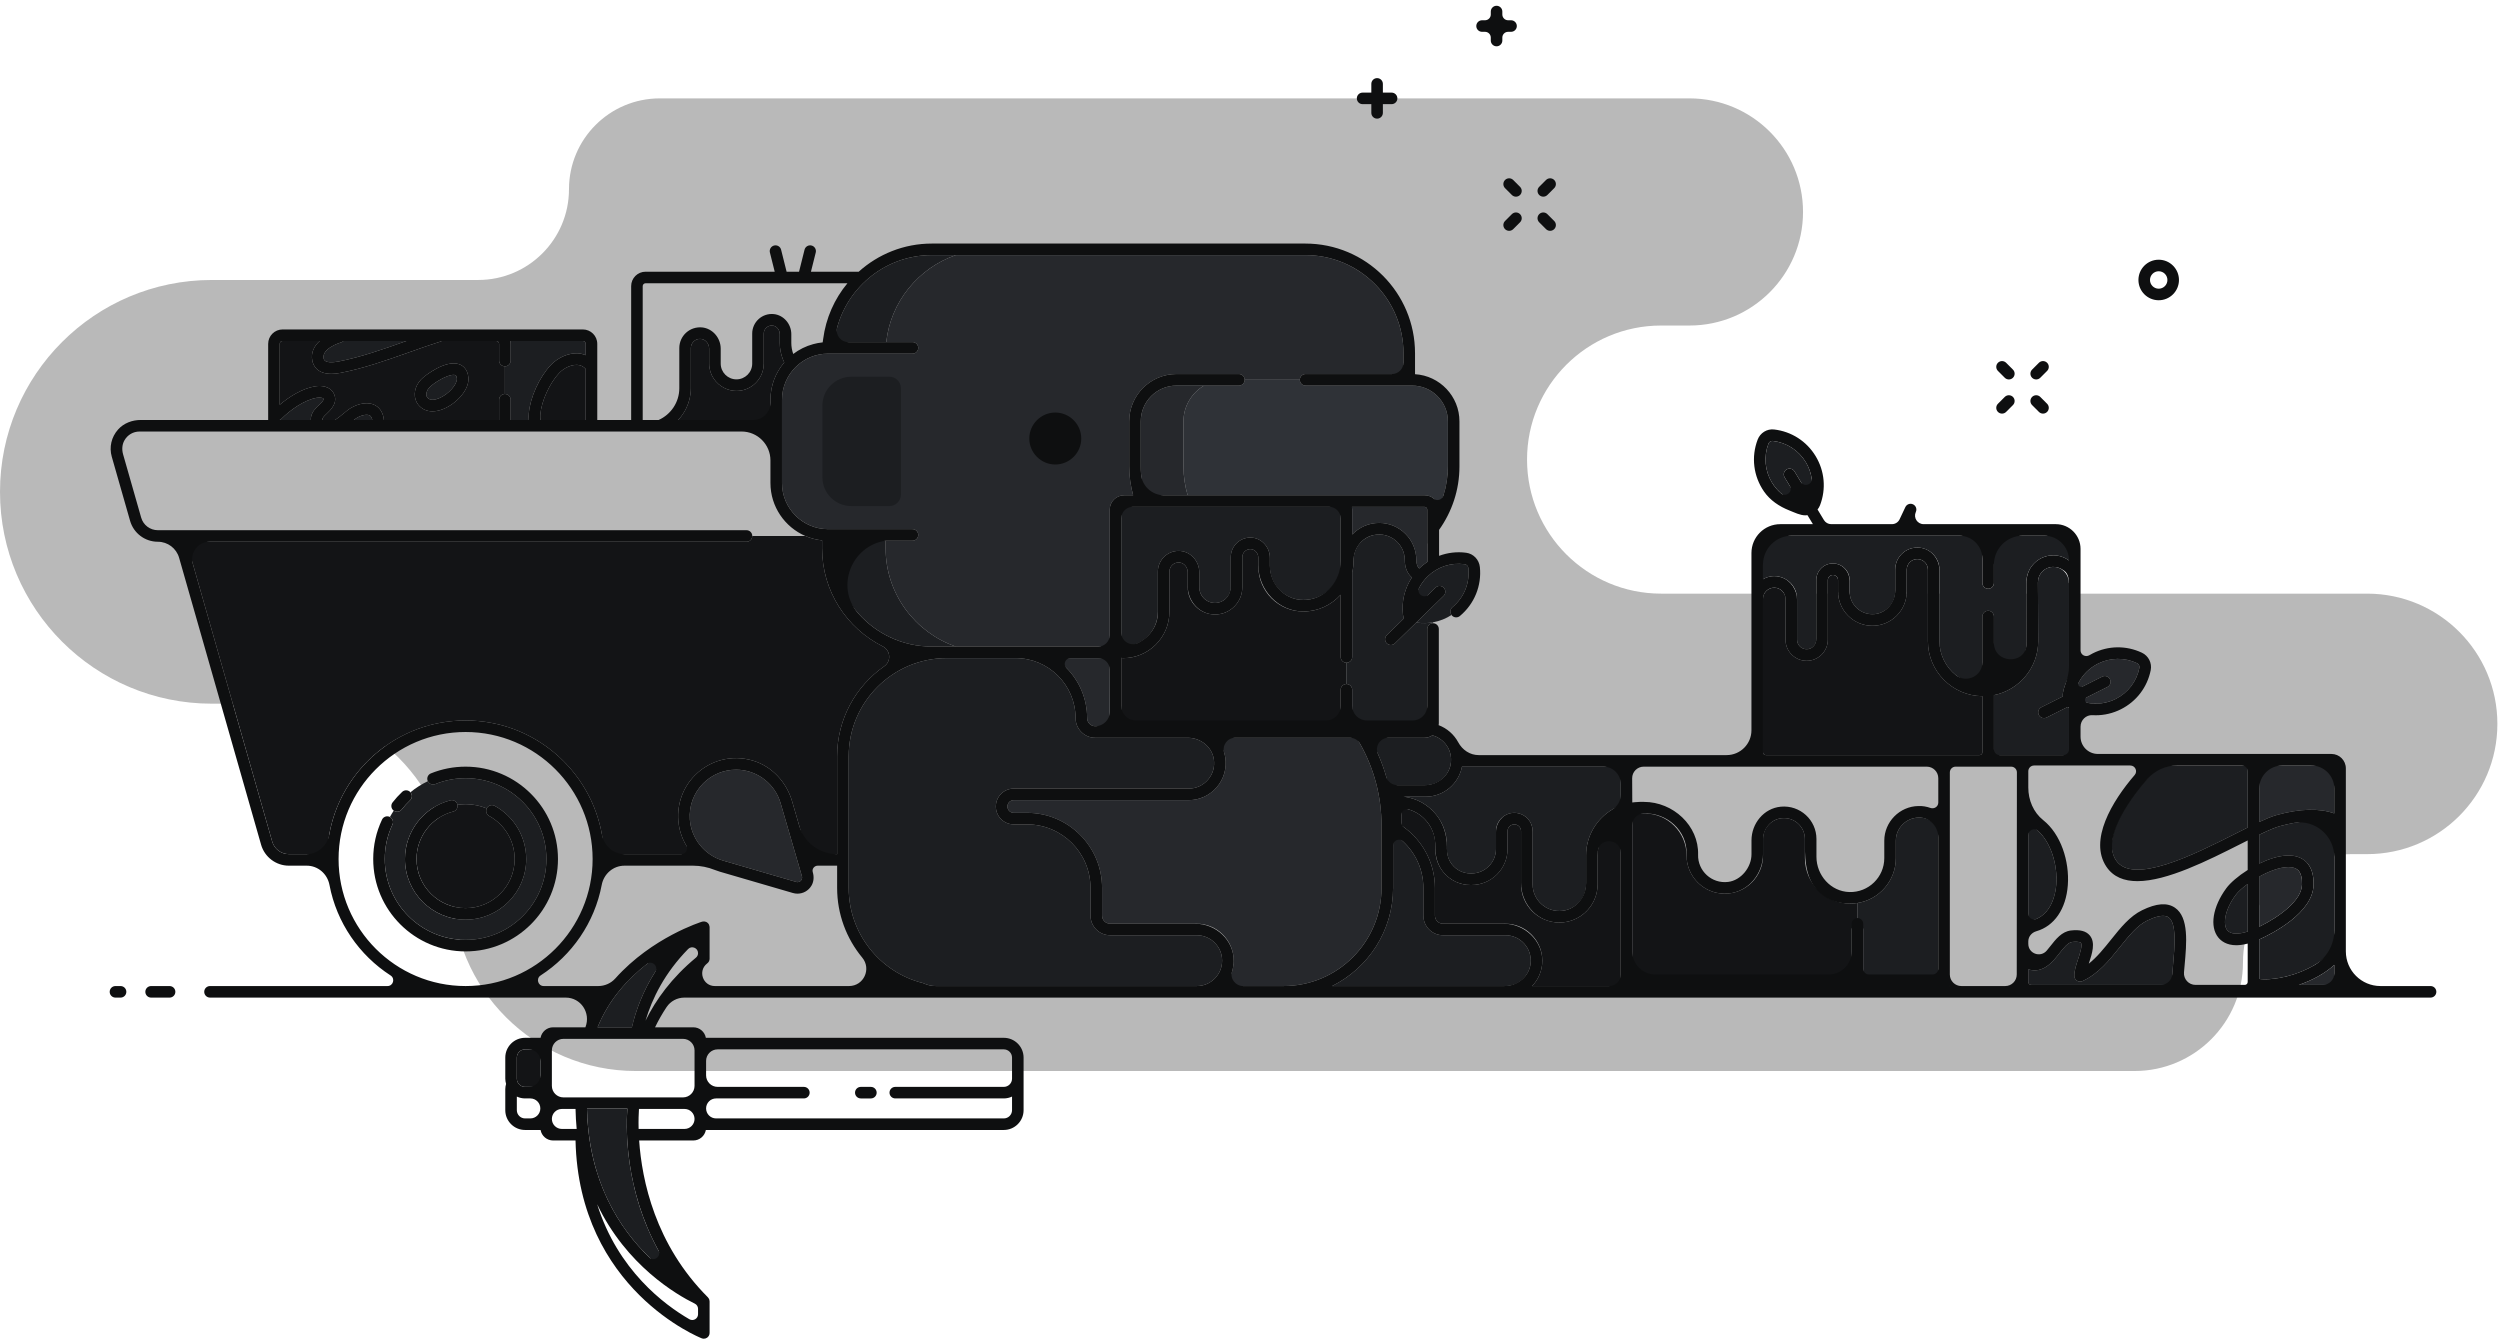 <svg width="433" height="232" viewBox="0 0 433 232" fill="none" xmlns="http://www.w3.org/2000/svg">
<path fill-rule="evenodd" clip-rule="evenodd" d="M114.276 17.04H292.615C303.479 17.04 312.284 25.847 312.284 36.71V36.711C312.284 47.574 303.479 56.381 292.615 56.381H287.702C274.879 56.381 264.483 66.776 264.483 79.6C264.483 92.423 274.879 102.818 287.702 102.818H409.987C422.446 102.818 432.546 112.918 432.546 125.377C432.546 137.836 422.446 147.936 409.987 147.936H407.262C396.89 147.936 388.482 156.344 388.482 166.716V166.72C388.482 177.092 380.074 185.499 369.702 185.499H110.128C92.561 185.499 78.319 171.258 78.319 153.689V153.687C78.319 136.119 64.076 121.878 46.508 121.878H36.691C16.427 121.878 0 105.451 0 85.187V85.183C0 64.919 16.427 48.492 36.691 48.492H82.823C91.508 48.492 98.549 41.452 98.549 32.767C98.549 24.081 105.59 17.04 114.276 17.04" fill="#141414" fill-opacity="0.3"/>
<path fill-rule="evenodd" clip-rule="evenodd" d="M135.6 62.237C135.252 61.354 135.055 60.397 135.055 59.393V57.881C135.055 57.114 134.509 56.459 133.812 56.388C133.415 56.346 133.037 56.473 132.742 56.74C132.449 57.005 132.282 57.379 132.282 57.767V62.978C132.282 63.313 132.245 63.638 132.178 63.954C131.726 66.093 129.826 67.706 127.554 67.706C126.849 67.706 126.185 67.54 125.584 67.262C123.961 66.512 122.827 64.88 122.827 62.978V60.397C122.827 59.525 122.203 58.779 121.406 58.699C120.951 58.651 120.519 58.796 120.181 59.101C119.847 59.403 119.656 59.832 119.656 60.276V67.233C119.656 68.443 119.379 69.587 118.898 70.616C118.532 71.401 118.044 72.117 117.455 72.74H133.44V69.252C133.44 66.78 134.346 64.52 135.837 62.772C135.752 62.597 135.672 62.42 135.6 62.237V62.237ZM101.446 63.914C101.057 63.473 100.582 63.229 99.987 63.196C98.976 63.142 97.703 63.705 96.846 64.608C95.214 66.329 93.781 69.466 93.586 71.749C93.556 72.09 93.573 72.419 93.613 72.74H101.446V63.914Z" fill="#131416"/>
<path fill-rule="evenodd" clip-rule="evenodd" d="M87.446 68.242C87.998 68.242 88.446 68.689 88.446 69.242V72.74H91.595C91.562 72.359 91.559 71.97 91.593 71.577C91.83 68.814 93.429 65.304 95.395 63.231C96.654 61.905 98.501 61.108 100.1 61.199C100.582 61.226 101.026 61.35 101.446 61.524V59.558C101.446 59.283 101.222 59.058 100.946 59.058H88.395C88.428 59.22 88.446 59.388 88.446 59.558V62.448C88.446 63.001 87.998 63.448 87.446 63.448V68.242ZM53.837 72.639C53.835 71.916 54.175 71.21 54.851 70.54C54.942 70.451 55.043 70.355 55.149 70.255C55.551 69.878 56.158 69.309 56.018 69.035C55.962 68.929 55.493 68.794 54.894 68.889C52.682 69.256 50.198 71.082 48.743 72.535C48.655 72.623 48.553 72.684 48.446 72.733V72.74H53.849C53.847 72.705 53.837 72.673 53.837 72.639ZM58.608 62.617C62.485 61.863 66.402 60.473 70.19 59.131C70.257 59.106 70.328 59.083 70.396 59.058H63.946H59.492C59.385 59.159 59.26 59.242 59.111 59.288C58.761 59.395 55.709 60.386 56.056 62.086C56.231 62.947 57.73 62.789 58.608 62.617Z" fill="#1C1E21"/>
<path fill-rule="evenodd" clip-rule="evenodd" d="M72.543 66.198C72.657 66.038 72.786 65.884 72.924 65.734C73.628 64.979 77.198 62.302 79.495 63.074C80.038 63.258 80.972 63.802 81.125 65.377C81.332 67.508 79.035 69.927 76.761 70.848C76.106 71.113 75.48 71.244 74.902 71.244C73.902 71.244 73.045 70.853 72.435 70.089C71.599 69.04 71.644 67.44 72.543 66.198ZM54.567 66.917C55.727 66.721 57.187 66.939 57.795 68.119C58.628 69.735 57.255 71.022 56.518 71.715L56.26 71.961C55.878 72.34 55.837 72.556 55.837 72.632C55.837 72.665 55.856 72.703 55.871 72.74H58.037C58.447 72.473 58.91 72.116 59.457 71.658C59.736 71.423 60 71.203 60.241 71.02C61.413 70.136 63.236 69.495 64.668 70.05C65.602 70.412 66.232 71.235 66.442 72.366C66.465 72.493 66.476 72.616 66.487 72.74H86.447V69.242C86.447 68.689 86.895 68.242 87.447 68.242V63.448C86.895 63.448 86.447 63.001 86.447 62.448V59.558C86.447 59.283 86.223 59.058 85.947 59.058H76.509C76.468 59.078 76.436 59.11 76.391 59.124C74.561 59.703 72.679 60.37 70.859 61.015C67.002 62.384 63.014 63.798 58.99 64.58C58.388 64.697 57.858 64.749 57.393 64.749C54.868 64.749 54.248 63.23 54.096 62.486C53.811 61.09 54.396 59.942 55.38 59.058H48.947C48.671 59.058 48.447 59.283 48.447 59.558V70.108C50.153 68.667 52.402 67.275 54.567 66.917" fill="#131416"/>
<path fill-rule="evenodd" clip-rule="evenodd" d="M63.943 71.914C63.363 71.689 62.266 71.998 61.444 72.618C61.398 72.653 61.342 72.702 61.295 72.74H64.476C64.475 72.737 64.476 72.734 64.475 72.731C64.353 72.073 64.055 71.957 63.943 71.914ZM76.009 68.995C77.769 68.281 79.223 66.485 79.134 65.57C79.083 65.047 78.917 64.99 78.854 64.969C78.764 64.938 78.66 64.925 78.545 64.925C77.402 64.925 75.119 66.311 74.388 67.098C74.388 67.098 74.387 67.098 74.387 67.099C74.307 67.183 74.233 67.272 74.166 67.366C73.812 67.855 73.738 68.515 73.998 68.842C74.481 69.445 75.358 69.257 76.009 68.995" fill="#1C1E21"/>
<path fill-rule="evenodd" clip-rule="evenodd" d="M130.294 92.831C130.294 93.384 129.846 93.831 129.294 93.831H32.307L47.145 145.76C47.513 147.048 48.69 147.935 50.029 147.935H56.663C57.111 135.095 67.692 124.785 80.641 124.785C93.588 124.785 104.169 135.095 104.619 147.935H119.945C118.548 146.335 117.65 144.305 117.483 142.106C117.261 139.185 118.321 136.321 120.393 134.25C122.97 131.672 126.768 130.658 130.393 131.738C133.717 132.727 136.228 135.475 137.199 138.804L139.863 147.935H144.992V130.985C144.992 124.541 148.219 118.842 153.141 115.406C154.414 114.518 154.26 112.642 152.874 111.943C146.664 108.819 142.391 102.398 142.391 94.985V93.596C141.367 93.488 140.391 93.224 139.482 92.831H130.294Z" fill="#131416"/>
<path fill-rule="evenodd" clip-rule="evenodd" d="M78.008 138.619C78.545 138.475 79.089 138.802 79.226 139.337C79.232 139.358 79.226 139.38 79.23 139.401C79.691 139.333 80.16 139.285 80.641 139.285C81.941 139.285 83.179 139.548 84.307 140.02C84.315 140.004 84.314 139.985 84.323 139.969C84.589 139.484 85.197 139.305 85.681 139.572C89.049 141.418 91.141 144.947 91.141 148.785C91.141 154.575 86.43 159.285 80.641 159.285C74.851 159.285 70.141 154.575 70.141 148.785C70.141 143.995 73.376 139.814 78.008 138.619V138.619ZM67.975 142.811C67.09 144.686 66.641 146.696 66.641 148.785C66.641 156.505 72.921 162.785 80.641 162.785C88.361 162.785 94.641 156.505 94.641 148.785C94.641 141.065 88.361 134.785 80.641 134.785C78.821 134.785 77.051 135.129 75.379 135.807C74.884 136.008 74.329 135.778 74.105 135.3C73.022 135.826 72.004 136.464 71.086 137.223C71.441 137.625 71.421 138.236 71.028 138.607C70.505 139.101 70.015 139.641 69.573 140.211C69.376 140.465 69.081 140.598 68.782 140.598C68.579 140.598 68.376 140.531 68.199 140.403C67.96 140.759 67.74 141.129 67.53 141.505C68.003 141.753 68.205 142.325 67.975 142.811" fill="#1C1E21"/>
<path fill-rule="evenodd" clip-rule="evenodd" d="M78.508 140.555C74.759 141.523 72.141 144.908 72.141 148.785C72.141 153.472 75.954 157.285 80.641 157.285C85.328 157.285 89.141 153.472 89.141 148.785C89.141 145.679 87.447 142.821 84.72 141.326C84.252 141.07 84.08 140.496 84.307 140.021C83.179 139.548 81.941 139.285 80.641 139.285C80.16 139.285 79.691 139.333 79.23 139.402C79.327 139.915 79.021 140.423 78.508 140.555" fill="#131416"/>
<path fill-rule="evenodd" clip-rule="evenodd" d="M322.711 161.005V170.285C322.711 170.456 322.692 170.624 322.659 170.785H335.211C335.487 170.785 335.711 170.561 335.711 170.285V143.425C334.957 142.271 333.657 141.539 332.292 141.606C330.123 141.645 328.358 143.442 328.358 145.61V148.635C328.358 152.558 325.47 155.81 321.711 156.401V160.005C322.263 160.005 322.711 160.452 322.711 161.005Z" fill="#1C1E21"/>
<path fill-rule="evenodd" clip-rule="evenodd" d="M320.711 170.285V161.005C320.711 160.452 321.159 160.005 321.711 160.005V156.4C321.312 156.463 320.904 156.505 320.487 156.505C316.138 156.505 312.608 152.974 312.608 148.635V145.314C312.608 143.318 310.983 141.694 308.987 141.694C306.981 141.694 305.358 143.318 305.358 145.314V148.165C305.358 151.815 302.388 154.785 298.737 154.785C295.077 154.785 292.108 151.815 292.108 148.165C292.108 144.153 288.843 140.889 284.832 140.889H283.987C283.551 140.889 283.126 140.934 282.711 141.009V170.285C282.711 170.56 282.935 170.785 283.211 170.785H298.211H320.211C320.487 170.785 320.711 170.56 320.711 170.285Z" fill="#131416"/>
<path fill-rule="evenodd" clip-rule="evenodd" d="M103.496 177.93H109.44C110.442 173.677 112.564 168.595 116.962 163.796C112.545 166.151 106.495 170.557 103.496 177.93" fill="#1C1E21"/>
<path fill-rule="evenodd" clip-rule="evenodd" d="M89.515 186.82C89.515 187.608 90.156 188.249 90.943 188.249H93.585V185.606V181.75H90.943C90.156 181.75 89.515 182.39 89.515 183.178V186.82Z" fill="#131416"/>
<path fill-rule="evenodd" clip-rule="evenodd" d="M108.659 192.004H101.666C102.028 208.804 111.453 217.782 117.426 221.798C108.157 209.613 108.363 195.999 108.659 192.004" fill="#1C1E21"/>
<path fill-rule="evenodd" clip-rule="evenodd" d="M248.53 153.785V158.585C248.53 159.357 249.158 159.985 249.93 159.985H260.73C264.259 159.985 267.13 162.856 267.13 166.385C267.13 168.09 266.456 169.637 265.365 170.785H280.21C280.486 170.785 280.71 170.56 280.71 170.285V141.678C278.341 142.879 276.71 145.332 276.71 148.165V153.155C276.71 156.81 273.736 159.785 270.08 159.785C266.42 159.785 263.446 156.812 263.446 153.158V143.954C263.446 143.641 263.324 143.347 263.104 143.128C262.883 142.906 262.589 142.785 262.277 142.785C261.632 142.785 261.108 143.309 261.108 143.953V147.033C261.108 150.476 258.306 153.28 254.862 153.282H254.704H254.7C253.073 153.282 251.544 152.649 250.393 151.499C249.241 150.347 248.607 148.817 248.607 147.188V146.402C248.607 144.672 247.933 143.044 246.709 141.82C245.624 140.734 244.22 140.084 242.71 139.95V142.958C246.214 145.289 248.53 149.27 248.53 153.785" fill="#131416"/>
<path fill-rule="evenodd" clip-rule="evenodd" d="M246.93 137.985H243.117C245.01 138.205 246.759 139.041 248.124 140.406C249.725 142.007 250.607 144.137 250.607 146.402V147.188C250.607 148.282 251.033 149.31 251.807 150.084C252.58 150.856 253.608 151.282 254.701 151.282H254.704H254.862C257.202 151.28 259.108 149.375 259.108 147.033V143.953C259.108 142.206 260.529 140.785 262.277 140.785C263.123 140.785 263.919 141.114 264.518 141.713C265.117 142.311 265.446 143.107 265.446 143.954V153.158C265.446 155.71 267.523 157.785 270.076 157.785C272.633 157.785 274.71 155.708 274.71 153.155V148.165C274.71 144.205 277.21 140.826 280.71 139.498V133.285C280.71 133.009 280.486 132.785 280.21 132.785H253.213C252.649 135.742 250.048 137.985 246.93 137.985V137.985ZM165.543 44.185H161.391C152.671 44.185 145.473 50.786 144.509 59.251H153.499C154.257 52.245 159.081 46.425 165.543 44.185V44.185ZM153.391 94.985V93.651H144.391V94.985C144.391 104.359 152.017 111.985 161.391 111.985H163.991H165.545C158.495 109.542 153.391 102.839 153.391 94.985Z" fill="#1C1E21"/>
<path fill-rule="evenodd" clip-rule="evenodd" d="M165.545 111.985H168.483H175.891H192.204V88.285C192.204 86.906 193.325 85.785 194.704 85.785H196.266C195.829 84.188 195.576 82.517 195.576 80.785V72.985C195.576 68.464 199.255 64.785 203.776 64.785H214.576C215.128 64.785 215.576 65.232 215.576 65.785H225.13C225.13 65.232 225.578 64.785 226.13 64.785H243.083V61.185C243.083 51.811 235.457 44.185 226.083 44.185H165.544C159.082 46.425 154.257 52.245 153.5 59.252H158.04C158.592 59.252 159.04 59.699 159.04 60.252C159.04 60.804 158.592 61.252 158.04 61.252H143.44C139.029 61.252 135.44 64.84 135.44 69.252V83.651C135.44 88.062 139.029 91.651 143.44 91.651H158.04C158.592 91.651 159.04 92.098 159.04 92.651C159.04 93.204 158.592 93.651 158.04 93.651H153.391V94.985C153.391 102.839 158.496 109.542 165.545 111.985" fill="#26282C"/>
<path fill-rule="evenodd" clip-rule="evenodd" d="M204.976 72.985C204.976 70.35 206.415 68.04 208.542 66.785H203.776C200.357 66.785 197.576 69.566 197.576 72.985V80.785C197.576 82.524 197.841 84.203 198.329 85.785H205.702C205.238 84.194 204.976 82.52 204.976 80.785V72.985Z" fill="#26282C"/>
<path fill-rule="evenodd" clip-rule="evenodd" d="M147.44 65.252C144.679 65.252 142.44 67.49 142.44 70.252V82.651C142.44 85.413 144.679 87.651 147.44 87.651H154.04C155.145 87.651 156.04 86.757 156.04 85.651V67.252C156.04 66.148 155.145 65.252 154.04 65.252H147.44Z" fill="#1C1E21"/>
<path fill-rule="evenodd" clip-rule="evenodd" d="M214.576 66.785H208.542C206.415 68.04 204.976 70.35 204.976 72.985V80.785C204.976 82.52 205.238 84.194 205.701 85.785H224.703H231.703H246.703C246.713 85.785 246.722 85.788 246.732 85.788C246.738 85.788 246.742 85.785 246.747 85.785C247.986 85.785 249.01 86.693 249.205 87.878C250.203 85.716 250.776 83.318 250.776 80.785V72.985C250.776 69.566 247.995 66.785 244.576 66.785H226.13C225.578 66.785 225.13 66.338 225.13 65.785H215.576C215.576 66.338 215.128 66.785 214.576 66.785Z" fill="#2F3237"/>
<path fill-rule="evenodd" clip-rule="evenodd" d="M265.13 166.385C265.13 163.958 263.156 161.985 260.73 161.985H249.93C248.055 161.985 246.53 160.459 246.53 158.584V153.784C246.53 149.828 244.424 146.364 241.282 144.426V153.784C241.282 161.23 236.967 167.67 230.716 170.784H240.21H243.21H260.73C263.156 170.784 265.13 168.811 265.13 166.385V166.385ZM248.093 127.361C247.696 127.629 247.218 127.785 246.703 127.785H237.25C238.718 130.367 239.808 133.117 240.474 135.985H246.93C249.356 135.985 251.33 134.011 251.33 131.585C251.33 129.564 249.953 127.875 248.093 127.361Z" fill="#1C1E21"/>
<path fill-rule="evenodd" clip-rule="evenodd" d="M182.62 113.985C186.024 116.196 188.287 120.022 188.291 124.372C188.292 125.151 188.92 125.785 189.691 125.785H192.254C192.222 125.624 192.204 125.456 192.204 125.285V113.985H182.62ZM222.282 170.785C231.656 170.785 239.282 163.159 239.282 153.785V142.985C239.282 137.566 237.791 132.356 234.95 127.785H231.703H224.703H210.459C211.363 128.701 212.007 129.861 212.212 131.177C212.502 133.035 211.969 134.917 210.751 136.339C209.529 137.766 207.758 138.585 205.891 138.585H175.582C174.976 138.585 174.482 139.079 174.482 139.685C174.482 140.292 174.976 140.785 175.582 140.785H177.875C185.044 140.785 190.875 146.617 190.875 153.785V158.585C190.875 159.357 191.503 159.985 192.275 159.985H207.275C210.804 159.985 213.676 162.856 213.676 166.385C213.676 168.09 213.001 169.637 211.911 170.785H216.974H222.282ZM138.692 152.548C138.793 152.447 139.014 152.169 138.894 151.759L135.2 139.096C134.269 135.902 131.415 133.587 128.097 133.334C127.893 133.319 127.689 133.311 127.485 133.311C125.363 133.311 123.321 134.151 121.808 135.664C120.149 137.322 119.3 139.615 119.478 141.954C119.73 145.272 122.045 148.126 125.239 149.058L137.902 152.751C138.312 152.87 138.591 152.65 138.692 152.548" fill="#26282C"/>
<path fill-rule="evenodd" clip-rule="evenodd" d="M211.676 166.385C211.676 163.958 209.702 161.985 207.276 161.985H192.276C190.401 161.985 188.876 160.459 188.876 158.584V153.784C188.876 147.719 183.941 142.784 177.876 142.784H175.583C173.873 142.784 172.483 141.394 172.483 139.685C172.483 137.975 173.873 136.584 175.583 136.584H205.891C207.173 136.584 208.391 136.021 209.233 135.037C210.082 134.045 210.439 132.783 210.236 131.485C209.908 129.375 207.969 127.784 205.728 127.784H194.704H189.691C187.819 127.784 186.293 126.254 186.291 124.373C186.285 118.645 181.62 113.985 175.891 113.985H168.483H163.991C154.617 113.985 146.991 121.611 146.991 130.985V153.784C146.991 161.559 152.264 168.334 159.813 170.26C159.873 170.275 159.93 170.295 159.986 170.322C160.651 170.628 161.354 170.784 162.076 170.784H163.211H168.483H200.211H203.211H207.276C209.702 170.784 211.676 168.811 211.676 166.385V166.385ZM245.472 107.849C245.416 107.841 245.37 107.813 245.316 107.8L241.594 111.43C241.399 111.62 241.147 111.714 240.895 111.714C240.635 111.714 240.375 111.614 240.18 111.412C239.794 111.017 239.802 110.384 240.197 109.998L243.162 107.108C243.079 106.892 243.018 106.668 242.993 106.437C242.737 104.14 243.298 101.888 244.543 100.012C244.521 99.995 244.495 99.983 244.474 99.963C243.722 99.285 243.308 98.236 243.308 97.01C243.308 94.563 241.317 92.572 238.869 92.572C236.421 92.572 234.43 94.563 234.43 97.01V97.212C234.43 97.879 234.347 98.527 234.204 99.152V113.785C234.204 114.337 233.756 114.785 233.204 114.785V118.477C233.756 118.477 234.204 118.924 234.204 119.477V125.285C234.204 125.455 234.186 125.623 234.153 125.785H246.704C246.98 125.785 247.204 125.56 247.204 125.285V108.946C247.204 108.393 247.652 107.946 248.204 107.946V107.783C247.328 107.94 246.413 107.977 245.472 107.849" fill="#1C1E21"/>
<path fill-rule="evenodd" clip-rule="evenodd" d="M233.204 114.785C232.652 114.785 232.204 114.338 232.204 113.785V103.003C230.61 104.782 228.304 105.91 225.733 105.91C221.437 105.91 217.942 102.416 217.942 98.12V96.606C217.942 95.841 217.396 95.185 216.7 95.115C216.304 95.075 215.924 95.2 215.629 95.467C215.336 95.73 215.169 96.105 215.169 96.494V101.704C215.169 104.311 213.048 106.432 210.441 106.432C207.834 106.432 205.714 104.311 205.714 101.704V99.124C205.714 98.252 205.09 97.506 204.293 97.426C203.842 97.376 203.406 97.521 203.069 97.827C202.735 98.129 202.543 98.556 202.543 99.002V105.959C202.543 110.389 198.939 113.993 194.509 113.993C194.4 113.993 194.302 113.964 194.204 113.931V125.285C194.204 125.56 194.428 125.785 194.704 125.785H205.728H224.704H231.704C231.98 125.785 232.204 125.56 232.204 125.285V119.477C232.204 118.925 232.652 118.477 233.204 118.477V114.785Z" fill="#131416"/>
<path fill-rule="evenodd" clip-rule="evenodd" d="M232.204 98.907V88.285C232.204 88.01 231.98 87.785 231.704 87.785H224.704H194.704C194.428 87.785 194.204 88.01 194.204 88.285V112.054C194.302 112.022 194.4 111.993 194.509 111.993C197.836 111.993 200.543 109.286 200.543 105.959V99.002C200.543 97.992 200.975 97.023 201.728 96.343C202.479 95.664 203.487 95.335 204.495 95.435C206.299 95.617 207.714 97.237 207.714 99.124V101.704C207.714 103.209 208.937 104.432 210.441 104.432C211.945 104.432 213.169 103.209 213.169 101.704V96.494C213.169 95.541 213.577 94.626 214.287 93.983C214.997 93.342 215.948 93.024 216.901 93.125C218.606 93.297 219.942 94.826 219.942 96.606V98.12C219.942 101.312 222.54 103.91 225.733 103.91C228.839 103.91 231.451 101.781 232.204 98.907Z" fill="#1C1E21"/>
<path fill-rule="evenodd" clip-rule="evenodd" d="M247.247 97.303V94.275C247.231 94.203 247.204 94.135 247.204 94.059V88.284C247.204 88.01 246.979 87.784 246.704 87.784H234.153C234.186 87.947 234.204 88.115 234.204 88.284V92.585C235.377 91.349 237.032 90.573 238.869 90.573C242.419 90.573 245.308 93.46 245.308 97.01C245.308 97.648 245.49 98.18 245.807 98.472C245.828 98.451 245.844 98.428 245.864 98.409C246.293 97.99 246.761 97.63 247.247 97.303" fill="#26282C"/>
<path fill-rule="evenodd" clip-rule="evenodd" d="M251.568 105.161C253.577 103.494 254.605 100.953 254.318 98.364C254.28 98.031 254.023 97.766 253.691 97.722C251.319 97.395 248.975 98.17 247.261 99.841C245.748 101.316 244.926 103.299 244.934 105.38L248.634 101.771C249.029 101.387 249.663 101.392 250.048 101.789C250.434 102.184 250.426 102.817 250.031 103.203L245.316 107.801C245.37 107.813 245.416 107.842 245.472 107.849C246.413 107.977 247.328 107.94 248.204 107.783C249.365 107.573 250.448 107.136 251.404 106.51C251.1 106.087 251.161 105.499 251.568 105.161" fill="#1C1E21"/>
<path fill-rule="evenodd" clip-rule="evenodd" d="M391.301 160.508C394.826 158.781 398.642 155.968 398.712 153.205C398.741 152.035 398.514 151.201 398.037 150.726C397.67 150.36 397.107 150.175 396.362 150.175C396.318 150.175 396.273 150.175 396.227 150.177H396.226C394.778 150.218 392.955 150.919 391.301 151.835V160.508Z" fill="#26282C"/>
<path fill-rule="evenodd" clip-rule="evenodd" d="M394.84 143.097C393.965 143.343 392.741 143.882 391.301 144.576V149.573C392.933 148.78 394.657 148.219 396.169 148.176H396.17C397.556 148.13 398.655 148.518 399.449 149.308C400.33 150.186 400.755 151.514 400.711 153.255C400.588 158.13 393.557 161.694 391.405 162.67C391.369 162.687 391.337 162.697 391.301 162.712V169.561C391.302 169.561 391.304 169.56 391.306 169.56C395.456 170.008 402.157 167.563 404.301 164.043V143.062C401.544 141.698 397.681 142.299 394.84 143.097Z" fill="#1C1E21"/>
<path fill-rule="evenodd" clip-rule="evenodd" d="M403.801 170.585C404.077 170.585 404.301 170.36 404.301 170.085V167.121C402.668 168.616 400.458 169.807 398.149 170.585H403.801ZM391.301 133.085V142.364C392.47 141.822 393.49 141.399 394.299 141.172C398.316 140.044 401.722 139.962 404.301 140.887V133.085C404.301 132.81 404.077 132.585 403.801 132.585H391.25C391.283 132.747 391.301 132.914 391.301 133.085Z" fill="#26282C"/>
<path fill-rule="evenodd" clip-rule="evenodd" d="M351.801 170.585H366.801H376.177C376.152 169.616 376.254 168.417 376.38 167.047C376.656 164.022 377.036 159.877 375.578 158.871C374.719 158.278 373.097 158.858 371.888 159.449C370.161 160.293 368.719 162.093 367.193 163.998C365.351 166.297 363.447 168.674 360.687 169.927C360.384 170.065 360.032 170.042 359.749 169.868C359.466 169.693 359.288 169.39 359.275 169.057C359.24 168.215 359.564 167.231 359.907 166.189C360.216 165.253 360.731 163.688 360.418 163.305C360.392 163.273 360.136 163.007 358.914 163.148C358.163 163.235 357.436 164.161 356.667 165.141C355.532 166.586 353.886 168.677 351.301 167.899V170.085C351.301 170.36 351.525 170.585 351.801 170.585V170.585ZM356.152 153.162C356.45 149.089 354.682 144.233 351.3 142.808V159.53C355.393 159.046 356.05 154.55 356.152 153.162ZM373.878 132.788C369.524 136.828 363.668 144.804 366.492 149.007C369.415 153.356 380.08 147.974 387.137 144.413C387.887 144.034 388.61 143.67 389.301 143.328V133.085C389.301 132.809 389.077 132.585 388.801 132.585H374.024C373.979 132.655 373.941 132.728 373.878 132.788V132.788ZM387.202 155.033C385.237 157.717 384.995 160.172 385.765 161.12C386.337 161.823 387.622 161.886 389.301 161.341V153.101C388.373 153.775 387.621 154.461 387.202 155.033V155.033ZM311.771 87.105L309.097 82.683C308.811 82.21 308.962 81.595 309.435 81.31C309.907 81.024 310.522 81.175 310.808 81.648L313.554 86.189C314.161 84.118 313.888 81.911 312.758 80.043C311.52 77.995 309.445 76.658 307.068 76.376C307.039 76.372 307.01 76.371 306.981 76.371C306.681 76.371 306.408 76.554 306.299 76.84C305.445 79.077 305.666 81.535 306.905 83.584C307.998 85.391 309.743 86.641 311.771 87.105V87.105ZM358.35 122.651C358.265 122.588 358.183 122.521 358.107 122.449L354.467 124.278C354.323 124.35 354.17 124.384 354.019 124.384C353.653 124.384 353.3 124.183 353.124 123.834C352.876 123.339 353.076 122.739 353.569 122.491L357.271 120.63C357.258 120.403 357.264 120.172 357.31 119.94C357.51 118.936 357.87 117.994 358.35 117.126V101.047C358.334 100.977 358.307 100.912 358.307 100.838C358.298 99.375 357.1 98.184 355.638 98.184C354.923 98.184 354.251 98.464 353.746 98.97C353.242 99.478 352.966 100.151 352.969 100.866L353.018 111.033C353.018 115.659 349.717 119.522 345.35 120.399V130.285C345.35 130.456 345.332 130.624 345.299 130.785H357.85C358.126 130.785 358.35 130.56 358.35 130.285V122.651Z" fill="#1C1E21"/>
<path fill-rule="evenodd" clip-rule="evenodd" d="M320.211 130.785H335.211H336.711H342.849C343.125 130.785 343.349 130.56 343.349 130.285V120.582C338.134 120.517 333.914 116.264 333.914 111.038V98.667C333.914 97.658 333.092 96.837 332.083 96.837C331.067 96.837 330.247 97.658 330.247 98.667V102.436C330.247 105.717 327.578 108.385 324.298 108.385C321.018 108.385 318.349 105.717 318.349 102.436V100.468C318.349 99.982 317.956 99.588 317.47 99.588C316.976 99.588 316.581 99.982 316.581 100.468V110.785C316.581 112.807 314.936 114.452 312.914 114.452C310.893 114.452 309.247 112.807 309.247 110.785V103.734C309.247 102.659 308.373 101.785 307.298 101.785C306.223 101.785 305.349 102.659 305.349 103.734V107.385V130.285C305.349 130.56 305.573 130.785 305.849 130.785H320.211Z" fill="#131416"/>
<path fill-rule="evenodd" clip-rule="evenodd" d="M305.35 93.285V100.32C305.927 99.989 306.587 99.785 307.299 99.785C309.476 99.785 311.247 101.556 311.247 103.734V110.785C311.247 111.704 311.995 112.452 312.914 112.452C313.833 112.452 314.581 111.704 314.581 110.785V100.468C314.581 98.88 315.873 97.588 317.461 97.588C319.058 97.588 320.35 98.88 320.35 100.468V102.436C320.35 104.613 322.121 106.385 324.299 106.385C326.476 106.385 328.247 104.613 328.247 102.436V98.667C328.247 96.555 329.966 94.837 332.078 94.837C334.196 94.837 335.914 96.555 335.914 98.667V111.038C335.914 115.163 339.24 118.52 343.35 118.582V106.785C343.35 106.232 343.798 105.785 344.35 105.785C344.902 105.785 345.35 106.232 345.35 106.785V118.341C348.605 117.5 351.018 114.55 351.018 111.038L350.969 100.876C350.963 99.625 351.446 98.447 352.329 97.559C353.212 96.673 354.387 96.184 355.638 96.184C356.65 96.184 357.583 96.519 358.35 97.072V93.285C358.35 93.01 358.126 92.785 357.85 92.785H345.299C345.332 92.946 345.35 93.114 345.35 93.285V100.972C345.35 101.525 344.902 101.973 344.35 101.973C343.798 101.973 343.35 101.525 343.35 100.972V93.285C343.35 93.01 343.126 92.785 342.85 92.785H305.85C305.574 92.785 305.35 93.01 305.35 93.285" fill="#1C1E21"/>
<path fill-rule="evenodd" clip-rule="evenodd" d="M359.481 119.52L364.099 117.2C364.591 116.952 365.193 117.15 365.441 117.644C365.689 118.138 365.49 118.739 364.997 118.987L360.255 121.37C362.273 122.135 364.495 122.037 366.444 121.057C368.584 119.982 370.078 118.019 370.545 115.67C370.611 115.341 370.445 115.011 370.143 114.868C367.979 113.842 365.513 113.87 363.373 114.945C361.485 115.893 360.102 117.535 359.481 119.52Z" fill="#26282C"/>
<path fill-rule="evenodd" clip-rule="evenodd" d="M182.775 80.452C185.25 80.452 187.275 78.427 187.275 75.952V75.951C187.275 73.476 185.25 71.452 182.775 71.452C180.3 71.452 178.275 73.476 178.275 75.951V75.952C178.275 78.427 180.3 80.452 182.775 80.452ZM74.166 67.366C74.233 67.272 74.308 67.183 74.387 67.098C74.388 67.097 74.388 67.097 74.388 67.097C75.119 66.311 77.402 64.925 78.545 64.925C78.661 64.925 78.765 64.938 78.854 64.969C78.917 64.99 79.083 65.047 79.135 65.57C79.223 66.485 77.77 68.281 76.009 68.995C75.358 69.257 74.481 69.445 73.999 68.842C73.738 68.514 73.812 67.855 74.166 67.366V67.366ZM74.902 71.244C75.48 71.244 76.106 71.113 76.761 70.848C79.035 69.927 81.332 67.508 81.125 65.377C80.972 63.802 80.038 63.258 79.495 63.074C77.198 62.303 73.628 64.979 72.924 65.734C72.786 65.884 72.657 66.038 72.543 66.198C71.644 67.44 71.599 69.04 72.435 70.089C73.045 70.853 73.902 71.244 74.902 71.244ZM80.641 132.785C78.563 132.785 76.539 133.179 74.627 133.954C74.115 134.162 73.869 134.745 74.076 135.257C74.083 135.273 74.097 135.284 74.105 135.3C74.329 135.778 74.884 136.008 75.379 135.807C77.051 135.129 78.822 134.785 80.641 134.785C88.361 134.785 94.641 141.065 94.641 148.785C94.641 156.505 88.361 162.785 80.641 162.785C72.921 162.785 66.641 156.505 66.641 148.785C66.641 146.696 67.09 144.686 67.975 142.811C68.205 142.325 68.003 141.753 67.531 141.505C67.518 141.498 67.511 141.486 67.498 141.48C66.999 141.245 66.403 141.459 66.167 141.958C65.154 144.101 64.641 146.398 64.641 148.785C64.641 157.607 71.819 164.785 80.641 164.785C89.463 164.785 96.641 157.607 96.641 148.785C96.641 139.963 89.463 132.785 80.641 132.785" fill="#0E0F10"/>
<path fill-rule="evenodd" clip-rule="evenodd" d="M68.199 140.403C68.375 140.531 68.578 140.597 68.782 140.597C69.08 140.597 69.375 140.465 69.573 140.211C70.014 139.641 70.504 139.101 71.027 138.607C71.42 138.236 71.44 137.625 71.085 137.222C71.078 137.214 71.075 137.203 71.068 137.194C70.688 136.793 70.055 136.775 69.654 137.154C69.056 137.717 68.497 138.334 67.992 138.984C67.654 139.421 67.733 140.049 68.169 140.387C68.178 140.394 68.19 140.397 68.199 140.403ZM78.508 140.555C79.021 140.423 79.327 139.915 79.23 139.402C79.226 139.38 79.232 139.359 79.226 139.337C79.089 138.802 78.545 138.476 78.008 138.619C73.376 139.815 70.141 143.995 70.141 148.785C70.141 154.576 74.851 159.285 80.641 159.285C86.43 159.285 91.141 154.576 91.141 148.785C91.141 144.948 89.049 141.418 85.681 139.573C85.197 139.305 84.589 139.485 84.323 139.969C84.314 139.986 84.315 140.004 84.307 140.021C84.08 140.496 84.252 141.07 84.72 141.326C87.447 142.821 89.141 145.679 89.141 148.785C89.141 153.472 85.328 157.285 80.641 157.285C75.954 157.285 72.141 153.472 72.141 148.785C72.141 144.908 74.759 141.523 78.508 140.555" fill="#0E0F10"/>
<path fill-rule="evenodd" clip-rule="evenodd" d="M404.301 140.886C401.722 139.961 398.316 140.043 394.299 141.171C393.49 141.399 392.47 141.822 391.301 142.364V136.584C391.301 134.375 393.092 132.584 395.301 132.584H400.301C402.51 132.584 404.301 134.375 404.301 136.584V140.886ZM404.301 161.129C404.301 163.581 403.03 165.871 400.923 167.124C397.992 168.866 394.079 169.86 391.306 169.56C391.304 169.56 391.302 169.561 391.301 169.561V162.712C391.337 162.697 391.369 162.687 391.405 162.67C393.557 161.694 400.588 158.13 400.711 153.255C400.755 151.514 400.33 150.186 399.449 149.308C398.655 148.518 397.556 148.13 396.17 148.176H396.169C394.657 148.219 392.933 148.78 391.301 149.573V144.576C392.741 143.882 393.966 143.343 394.84 143.097C395.61 142.881 396.454 142.679 397.332 142.527C400.977 141.895 404.301 144.751 404.301 148.451V161.129ZM404.301 168.584C404.301 169.689 403.405 170.584 402.301 170.584H398.149C400.458 169.806 402.668 168.615 404.301 167.12V168.584ZM389.301 143.327C388.611 143.669 387.887 144.033 387.137 144.412C380.08 147.973 369.415 153.356 366.492 149.006C364.184 145.571 368.082 139.284 371.96 134.897C373.254 133.433 375.103 132.584 377.057 132.584H388.301C388.853 132.584 389.301 133.032 389.301 133.584V143.327ZM389.301 150.682C387.663 151.715 386.292 152.891 385.589 153.851C383.233 157.066 382.68 160.493 384.212 162.38C384.699 162.98 385.642 163.715 387.338 163.715C387.903 163.715 388.559 163.623 389.301 163.428V170.084C389.301 170.361 389.077 170.584 388.801 170.584H380.26C379.09 170.584 378.174 169.585 378.267 168.418C378.298 168.035 378.333 167.637 378.371 167.229C378.729 163.322 379.134 158.894 376.714 157.224C375.366 156.294 373.501 156.435 371.01 157.652C368.881 158.692 367.302 160.661 365.632 162.746C364.435 164.24 363.21 165.77 361.775 166.911C361.785 166.879 361.797 166.846 361.807 166.814C362.354 165.154 362.973 163.272 361.967 162.039C361.334 161.263 360.26 160.976 358.681 161.16C357.104 161.345 356.082 162.647 355.093 163.906C354.882 164.176 354.683 164.421 354.496 164.643C353.403 165.932 351.301 165.165 351.301 163.475V163.049C351.301 162.211 351.888 161.524 352.694 161.291C355.797 160.397 357.843 157.461 358.147 153.308C358.451 149.154 356.939 144.468 353.881 142.045C352.183 140.699 351.301 138.569 351.301 136.403V133.584C351.301 133.032 351.749 132.584 352.301 132.584H368.966C369.819 132.584 370.284 133.583 369.727 134.229C365.783 138.797 361.765 145.559 364.832 150.121C366.035 151.91 367.923 152.615 370.198 152.615C375.319 152.615 382.4 149.043 388.038 146.198C388.47 145.981 388.889 145.77 389.301 145.563V150.682ZM389.301 161.34C387.622 161.885 386.337 161.823 385.765 161.119C384.995 160.171 385.237 157.716 387.202 155.032C387.621 154.46 388.373 153.775 389.301 153.101V161.34ZM376.38 167.046C376.325 167.635 376.276 168.194 376.239 168.715C376.164 169.768 375.299 170.584 374.244 170.584H366.801H351.801C351.525 170.584 351.301 170.361 351.301 170.084V167.899C353.886 168.676 355.532 166.585 356.667 165.14C357.436 164.16 358.163 163.235 358.914 163.147C360.136 163.006 360.392 163.272 360.418 163.304C360.731 163.687 360.216 165.252 359.907 166.188C359.564 167.23 359.24 168.214 359.275 169.056C359.288 169.389 359.466 169.693 359.749 169.867C360.032 170.041 360.384 170.065 360.687 169.926C363.447 168.673 365.351 166.296 367.193 163.997C368.719 162.092 370.161 160.292 371.888 159.448C373.097 158.858 374.719 158.278 375.578 158.87C377.036 159.876 376.656 164.021 376.38 167.046ZM349.301 168.784C349.301 169.889 348.405 170.784 347.301 170.784H339.711C338.606 170.784 337.711 169.889 337.711 168.784V143.137C337.711 143.134 337.712 143.131 337.712 143.128V133.784C337.712 133.233 338.16 132.784 338.712 132.784H342.85H348.327C348.881 132.784 349.329 133.227 349.327 133.78C349.316 139.582 349.301 168.784 349.301 168.784V168.784ZM337.66 170.784C337.667 170.751 337.673 170.76 337.678 170.784H337.66ZM335.211 130.784H320.211H305.85C305.574 130.784 305.35 130.56 305.35 130.284V107.384V103.734C305.35 102.658 306.224 101.784 307.299 101.784C308.373 101.784 309.247 102.658 309.247 103.734V110.784C309.247 112.807 310.892 114.451 312.914 114.451C314.936 114.451 316.581 112.807 316.581 110.784V100.467C316.581 99.983 316.975 99.588 317.47 99.588C317.955 99.588 318.35 99.983 318.35 100.467V102.436C318.35 105.716 321.018 108.384 324.299 108.384C327.579 108.384 330.247 105.716 330.247 102.436V98.666C330.247 97.657 331.068 96.837 332.084 96.837C333.093 96.837 333.914 97.657 333.914 98.666V111.037C333.914 116.263 338.134 120.517 343.35 120.581V130.284C343.35 130.56 343.126 130.784 342.85 130.784H336.712H335.211ZM335.712 139.003C335.712 139.711 335.007 140.168 334.339 139.93C333.679 139.696 332.974 139.576 332.256 139.605C329.004 139.664 326.358 142.358 326.358 145.61V148.634C326.358 151.929 323.629 154.599 320.301 154.501C317.087 154.407 314.608 151.604 314.608 148.388V145.314C314.608 142.035 311.785 139.403 308.43 139.719C305.507 139.996 303.358 142.618 303.358 145.555V147.966C303.358 150.217 301.556 152.467 299.322 152.747C296.467 153.105 294.032 150.837 294.11 148.033C294.25 143.004 289.78 138.889 284.749 138.889H283.987C283.552 138.889 282.711 138.988 282.711 138.988L282.69 134.799C282.682 133.689 283.579 132.784 284.69 132.784H333.712C334.817 132.784 335.712 133.68 335.712 134.784V139.003ZM335.711 167.782C335.711 168.335 335.263 168.782 334.711 168.782H323.711C323.158 168.782 322.711 168.335 322.711 167.782V160.003C322.711 159.45 322.263 159.003 321.711 159.003C321.158 159.003 320.711 159.45 320.711 160.003V164.782C320.711 166.992 318.92 168.782 316.711 168.782H298.211H286.711C284.502 168.782 282.711 166.992 282.711 164.782V142.925C282.711 141.85 283.551 140.961 284.625 140.901C288.664 140.674 292.262 143.87 292.113 147.914C291.964 151.92 295.397 155.182 299.469 154.745C302.876 154.38 305.358 151.315 305.358 147.888V145.43C305.358 143.699 306.526 142.123 308.221 141.773C310.551 141.292 312.608 143.067 312.608 145.314V146.282C312.608 149.464 312.874 152.561 315.242 154.686C317.34 156.569 320.083 156.655 321.711 156.4C325.47 155.809 328.358 152.557 328.358 148.634V145.61C328.358 143.441 330.123 141.644 332.292 141.605C332.305 141.604 332.319 141.604 332.333 141.603C334.206 141.533 335.711 143.161 335.711 145.035V167.782ZM280.711 137.635C280.711 138.678 280.174 139.657 279.276 140.188C276.547 141.803 274.711 144.77 274.711 148.164V152.944C274.711 155.362 272.948 157.526 270.542 157.762C267.78 158.032 265.446 155.863 265.446 153.157V144.053C265.446 143.402 265.289 142.746 264.926 142.207C264.227 141.171 263.055 140.65 261.832 140.815C260.237 141.03 259.108 142.502 259.108 144.112V147.035C259.108 149.37 257.197 151.282 254.862 151.282H254.704H254.701C253.431 151.282 252.248 150.706 251.452 149.68C250.869 148.929 250.607 147.976 250.607 147.025V146.652C250.607 144.649 250.006 142.66 248.749 141.102C247.316 139.324 245.314 138.24 243.117 137.985H246.93C250.049 137.985 252.65 135.741 253.214 132.784H277.711C279.367 132.784 280.711 134.127 280.711 135.784V137.635ZM280.711 168.784C280.711 169.889 279.815 170.784 278.711 170.784H265.366C266.442 169.652 267.112 168.131 267.13 166.453C267.169 162.895 264.016 159.985 260.456 159.985H249.931C249.157 159.985 248.53 159.358 248.53 158.584V153.784C248.53 149.453 246.4 145.614 243.133 143.25C242.872 143.061 242.711 142.766 242.711 142.444V141.159C242.711 140.481 243.37 140.006 244.02 140.202C245.277 140.583 246.402 141.345 247.252 142.434C248.176 143.616 248.607 145.114 248.607 146.615V146.956C248.607 148.449 249.056 149.939 250.014 151.084C251.197 152.495 252.888 153.282 254.7 153.282H254.705H254.863C258.312 153.282 261.108 150.486 261.108 147.035V143.952C261.108 143.309 261.633 142.784 262.277 142.784C262.59 142.784 262.883 142.906 263.104 143.127C263.324 143.347 263.446 143.641 263.446 143.953V152.917C263.446 156.288 265.862 159.297 269.205 159.728C273.249 160.248 276.711 157.098 276.711 153.155V148.164C276.711 147.911 276.723 147.661 276.749 147.415C277.002 144.959 280.711 145.231 280.711 147.7V168.784ZM260.536 170.784H243.211H240.211H230.717C236.968 167.67 241.282 161.23 241.282 153.784V146.439C241.282 145.574 242.316 145.105 242.953 145.689C245.149 147.698 246.53 150.58 246.53 153.784V158.584C246.53 160.462 248.053 161.985 249.931 161.985H260.73C263.301 161.985 265.364 164.2 265.109 166.823C264.887 169.11 262.832 170.784 260.536 170.784V170.784ZM216.974 170.784H215.322C214.011 170.784 212.998 169.528 213.389 168.277C213.569 167.699 213.669 167.088 213.676 166.453C213.714 162.848 210.608 159.985 207.002 159.985H192.276C191.503 159.985 190.876 159.358 190.876 158.584V153.784C190.876 146.605 185.055 140.784 177.876 140.784H175.583C174.976 140.784 174.483 140.291 174.483 139.685C174.483 139.078 174.976 138.584 175.583 138.584H205.891C207.758 138.584 209.53 137.766 210.752 136.338C211.969 134.916 212.502 133.034 212.213 131.176C212.17 130.901 212.108 130.633 212.028 130.372C211.634 129.084 212.586 127.784 213.933 127.784H224.704H231.704H233.808C234.516 127.784 235.185 128.151 235.535 128.767C237.995 133.096 239.282 137.949 239.282 142.985V153.784C239.282 163.173 231.671 170.784 222.282 170.784H216.974ZM207.276 170.784H203.211H200.211H168.483H163.211H162.076C161.354 170.784 160.651 170.628 159.986 170.322C159.93 170.295 159.873 170.275 159.813 170.26C152.264 168.334 146.991 161.559 146.991 153.784V130.985C146.991 121.611 154.617 113.985 163.991 113.985H168.483H175.891C181.62 113.985 186.285 118.645 186.291 124.373C186.293 126.254 187.819 127.784 189.691 127.784H194.704H205.728C207.969 127.784 209.908 129.375 210.236 131.485C210.439 132.783 210.082 134.045 209.233 135.037C208.391 136.021 207.173 136.584 205.891 136.584H175.583C173.873 136.584 172.483 137.975 172.483 139.685C172.483 141.394 173.873 142.784 175.583 142.784H177.876C183.941 142.784 188.876 147.719 188.876 153.784V158.584C188.876 160.459 190.401 161.985 192.276 161.985H207.276C209.702 161.985 211.676 163.958 211.676 166.385C211.676 168.811 209.702 170.784 207.276 170.784V170.784ZM147.047 170.784H123.811C121.739 170.784 120.831 168.168 122.458 166.885L122.511 166.843C122.754 166.652 122.902 166.36 122.902 166.05V160.587C122.902 160.562 122.893 160.538 122.891 160.513C122.888 160.476 122.883 160.441 122.876 160.404C122.862 160.328 122.839 160.258 122.809 160.189C122.8 160.168 122.8 160.147 122.789 160.126C122.784 160.117 122.777 160.112 122.772 160.103C122.72 160.011 122.658 159.926 122.58 159.854C122.572 159.846 122.561 159.842 122.552 159.834C122.494 159.783 122.432 159.736 122.363 159.699C122.348 159.692 122.331 159.69 122.316 159.683C122.289 159.67 122.261 159.663 122.233 159.654C122.16 159.628 122.088 159.611 122.013 159.602C121.979 159.598 121.947 159.596 121.913 159.596C121.835 159.595 121.758 159.604 121.68 159.621C121.658 159.626 121.636 159.623 121.614 159.629C121.477 159.67 112.959 162.324 106.574 169.464C105.821 170.306 104.742 170.784 103.613 170.784H94.173C93.176 170.784 92.796 169.49 93.634 168.949C99.051 165.448 102.974 159.826 104.218 153.268C104.582 151.351 106.209 149.935 108.16 149.935H120.043C121.335 149.935 122.609 150.196 123.807 150.676C124.091 150.789 124.382 150.89 124.679 150.977L137.343 154.67C137.601 154.745 137.864 154.782 138.126 154.782C139.093 154.782 140.03 154.281 140.557 153.375C140.966 152.675 141.003 151.816 140.768 151.04C140.6 150.486 141.052 149.935 141.631 149.935H144.991V153.784C144.991 158.323 146.602 162.551 149.342 165.863C150.966 167.824 149.594 170.784 147.047 170.784V170.784ZM120.537 165.866C116.329 169.352 113.584 173.157 111.798 176.796C112.941 172.941 115.121 168.52 119.183 164.37C119.807 163.733 120.902 164.183 120.902 165.075V165.102C120.902 165.398 120.765 165.678 120.537 165.866V165.866ZM103.496 177.929C105.469 173.075 108.766 169.508 112.048 166.965C112.932 166.28 114.103 167.35 113.502 168.293C111.359 171.657 110.132 174.99 109.44 177.929H103.496ZM118.295 179.929C119.399 179.929 120.295 180.824 120.295 181.929V185.606V188.07C120.295 189.169 119.395 190.07 118.295 190.07H97.585C96.481 190.07 95.585 189.174 95.585 188.07V185.606V181.929C95.585 180.824 96.481 179.929 97.585 179.929H118.295ZM118.565 195.532H110.607C110.571 194.02 110.618 192.826 110.669 192.07H118.565C119.52 192.07 120.295 192.844 120.295 193.8V193.802C120.295 194.758 119.52 195.532 118.565 195.532ZM112.462 217.779C107.285 212.769 101.937 204.576 101.666 192.003H108.659C108.405 195.434 108.217 205.955 114.036 216.574C114.596 217.597 113.3 218.589 112.462 217.779ZM119.401 228.493C115.074 225.991 106.994 219.979 103.428 208.574C108.481 219.178 117.175 224.238 120.343 225.791C120.687 225.96 120.902 226.305 120.902 226.688V227.626C120.902 228.399 120.069 228.879 119.401 228.493V228.493ZM97.315 195.532C96.36 195.532 95.585 194.758 95.585 193.802V193.8C95.585 192.844 96.36 192.07 97.315 192.07H99.682C99.709 193.258 99.769 194.417 99.878 195.532H97.315ZM58.641 148.784C58.641 136.654 68.51 126.784 80.641 126.784C92.772 126.784 102.641 136.654 102.641 148.784C102.641 160.915 92.772 170.784 80.641 170.784C68.51 170.784 58.641 160.915 58.641 148.784V148.784ZM138.692 152.547C138.591 152.649 138.312 152.869 137.902 152.75L125.239 149.057C122.045 148.125 119.73 145.271 119.478 141.953C119.3 139.615 120.149 137.322 121.808 135.663C123.322 134.15 125.363 133.31 127.486 133.31C127.689 133.31 127.893 133.318 128.097 133.333C131.415 133.586 134.269 135.902 135.2 139.095L138.894 151.758C139.014 152.168 138.793 152.447 138.692 152.547V152.547ZM57.019 144.566C56.675 146.5 55.038 147.935 53.072 147.935H50.029C48.69 147.935 47.512 147.047 47.145 145.759L33.401 97.656C32.853 95.74 34.292 93.831 36.285 93.831H129.295C129.847 93.831 130.295 93.383 130.295 92.831C130.294 92.278 129.847 91.831 129.295 91.831H27.337C25.997 91.831 24.82 90.944 24.452 89.656L21.32 78.691C21.089 77.885 21.136 77.001 21.551 76.272C22.101 75.305 23.084 74.74 24.168 74.74H128.44C131.201 74.74 133.44 76.978 133.44 79.74V83.651C133.44 87.758 135.932 91.293 139.482 92.831C140.39 93.224 141.367 93.489 142.391 93.596V94.986C142.391 102.398 146.665 108.819 152.874 111.943C154.261 112.641 154.414 114.518 153.141 115.406C148.219 118.841 144.991 124.54 144.991 130.985V147.935C141.952 147.935 139.278 145.929 138.426 143.011L137.199 138.804C136.228 135.475 133.718 132.728 130.394 131.738C126.769 130.657 122.971 131.67 120.394 134.249C118.322 136.321 117.261 139.184 117.484 142.106C117.602 143.666 118.089 145.142 118.861 146.44C119.254 147.101 118.769 147.935 118 147.935H108.209C106.244 147.935 104.607 146.5 104.263 144.566C102.264 133.337 92.435 124.784 80.641 124.784C68.847 124.784 59.018 133.337 57.019 144.566ZM48.447 72.734C48.553 72.684 48.655 72.624 48.743 72.535C50.198 71.082 52.682 69.257 54.894 68.889C55.493 68.794 55.962 68.93 56.018 69.035C56.158 69.309 55.551 69.879 55.149 70.255C55.043 70.356 54.942 70.451 54.851 70.54C54.176 71.21 53.835 71.916 53.837 72.639C53.837 72.674 53.847 72.706 53.849 72.74H48.447V72.734ZM64.476 72.74H61.295C61.343 72.701 61.398 72.653 61.445 72.618C62.266 71.998 63.363 71.689 63.943 71.913C64.055 71.957 64.353 72.073 64.475 72.731C64.476 72.734 64.475 72.737 64.476 72.74ZM101.447 63.913V72.74H93.614C93.574 72.418 93.557 72.09 93.586 71.749C93.782 69.466 95.214 66.329 96.847 64.609C97.704 63.705 98.976 63.142 99.987 63.197C100.582 63.23 101.057 63.472 101.447 63.913V63.913ZM48.447 59.559C48.447 59.282 48.671 59.059 48.947 59.059H55.38C54.395 59.943 53.811 61.09 54.096 62.486C54.248 63.23 54.868 64.749 57.393 64.749C57.858 64.749 58.387 64.698 58.99 64.579C63.013 63.797 67.002 62.383 70.859 61.016C72.679 60.37 74.561 59.703 76.391 59.123C76.436 59.111 76.468 59.078 76.509 59.059H85.947C86.222 59.059 86.447 59.282 86.447 59.559V62.449C86.447 63.001 86.894 63.449 87.447 63.449C87.999 63.449 88.447 63.001 88.447 62.449V59.559C88.447 59.388 88.429 59.219 88.396 59.059H100.947C101.222 59.059 101.447 59.282 101.447 59.559V61.525C101.027 61.35 100.583 61.227 100.101 61.199C98.502 61.108 96.654 61.906 95.396 63.231C93.429 65.305 91.83 68.814 91.593 71.576C91.56 71.969 91.563 72.359 91.596 72.74H88.447V69.242C88.447 68.689 87.999 68.242 87.447 68.242C86.894 68.242 86.447 68.689 86.447 69.242V72.74H66.487C66.475 72.615 66.465 72.493 66.442 72.365C66.232 71.236 65.601 70.412 64.667 70.049C63.236 69.495 61.413 70.136 60.24 71.02C59.999 71.203 59.736 71.422 59.456 71.657C58.909 72.115 58.447 72.474 58.036 72.74H55.87C55.856 72.703 55.837 72.665 55.837 72.632C55.837 72.556 55.878 72.34 56.259 71.96L56.518 71.715C57.255 71.022 58.628 69.736 57.795 68.118C57.186 66.939 55.727 66.722 54.567 66.916C52.402 67.275 50.153 68.666 48.447 70.109V59.559ZM59.111 59.288C59.26 59.242 59.385 59.158 59.492 59.059H63.947H70.396C70.328 59.083 70.258 59.106 70.19 59.13C66.403 60.474 62.486 61.864 58.608 62.617C57.73 62.788 56.231 62.947 56.056 62.086C55.709 60.386 58.761 59.395 59.111 59.288V59.288ZM111.317 49.559C111.317 49.283 111.541 49.059 111.817 49.059H141.817H146.778C144.534 51.758 143.038 55.092 142.567 58.742C142.542 58.928 142.506 59.112 142.487 59.3C141.924 59.353 141.379 59.462 140.847 59.605C139.576 59.947 138.406 60.532 137.388 61.309C137.176 60.709 137.055 60.066 137.055 59.394V57.88C137.055 56.1 135.719 54.571 134.014 54.398C133.062 54.303 132.11 54.615 131.401 55.257C130.69 55.9 130.282 56.815 130.282 57.767V62.978C130.282 64.483 129.058 65.706 127.554 65.706C126.051 65.706 124.827 64.483 124.827 62.978V60.398C124.827 58.511 123.413 56.892 121.607 56.709C120.598 56.614 119.592 56.938 118.84 57.617C118.088 58.297 117.656 59.267 117.656 60.276V67.234C117.656 69.686 116.183 71.797 114.077 72.74H111.317V49.559ZM125.584 67.263C126.186 67.54 126.849 67.706 127.554 67.706C129.826 67.706 131.727 66.094 132.178 63.953C132.245 63.639 132.282 63.313 132.282 62.978V57.767C132.282 57.379 132.449 57.005 132.742 56.74C133.037 56.474 133.416 56.346 133.813 56.389C134.509 56.459 135.055 57.114 135.055 57.88V59.394C135.055 60.398 135.253 61.355 135.6 62.237C135.672 62.419 135.752 62.597 135.837 62.773C134.346 64.52 133.44 66.781 133.44 69.251V69.74C133.44 71.397 132.097 72.74 130.44 72.74H117.456C118.044 72.117 118.532 71.401 118.899 70.615C119.38 69.587 119.656 68.444 119.656 67.234V60.276C119.656 59.831 119.847 59.404 120.181 59.102C120.519 58.795 120.951 58.651 121.406 58.699C122.203 58.779 122.827 59.526 122.827 60.398V62.978C122.827 64.879 123.962 66.513 125.584 67.263V67.263ZM192.227 123.241C192.234 124.647 191.097 125.784 189.691 125.784C188.915 125.784 188.292 125.148 188.291 124.371C188.288 120.981 186.912 117.907 184.693 115.671C184.074 115.047 184.536 113.985 185.415 113.985H190.204C191.308 113.985 192.204 114.88 192.204 115.985C192.204 115.985 192.212 120.337 192.227 123.241V123.241ZM161.391 44.185H165.544H226.083C235.471 44.185 243.083 51.797 243.083 61.185V62.785C243.083 63.889 242.187 64.784 241.083 64.784H226.131C225.578 64.784 225.131 65.233 225.131 65.784C225.131 66.338 225.578 66.784 226.131 66.784H244.576C248.001 66.784 250.777 69.561 250.777 72.986V80.784C250.777 82.549 250.499 84.246 249.993 85.847C249.774 86.538 248.918 86.862 248.367 86.388C247.932 86.013 247.366 85.784 246.747 85.784C246.742 85.784 246.738 85.787 246.733 85.787C246.723 85.787 246.714 85.784 246.704 85.784H231.704H224.704H205.702H201.621C199.552 85.784 197.796 84.212 197.631 82.15C197.595 81.698 197.576 81.243 197.576 80.784V72.986C197.576 69.561 200.352 66.784 203.777 66.784H208.542H214.576C215.129 66.784 215.576 66.338 215.576 65.784C215.576 65.233 215.129 64.784 214.576 64.784H203.777C199.248 64.784 195.576 68.456 195.576 72.986V80.784C195.576 82.517 195.829 84.189 196.266 85.784H194.704C193.323 85.784 192.204 86.904 192.204 88.284V109.985C192.204 111.089 191.308 111.985 190.204 111.985H175.891H168.483H165.545H163.991H161.391C156.319 111.985 151.765 109.763 148.651 106.24C144.653 101.719 147.421 94.535 153.391 93.651H158.04C158.593 93.651 159.04 93.204 159.04 92.651C159.04 92.099 158.593 91.651 158.04 91.651H143.44C139.022 91.651 135.44 88.07 135.44 83.651V69.251C135.44 64.834 139.022 61.252 143.44 61.252H158.04C158.593 61.252 159.04 60.804 159.04 60.252C159.04 59.699 158.593 59.252 158.04 59.252H153.5H146.931C145.611 59.252 144.649 57.992 144.996 56.718C146.962 49.505 153.564 44.185 161.391 44.185V44.185ZM247.247 97.303C246.761 97.63 246.294 97.99 245.864 98.409C245.844 98.428 245.828 98.451 245.807 98.472C245.49 98.18 245.308 97.648 245.308 97.01C245.308 93.46 242.42 90.573 238.869 90.573C237.032 90.573 235.378 91.349 234.204 92.585V88.284C234.204 88.115 234.186 87.947 234.153 87.784H246.704C246.98 87.784 247.204 88.01 247.204 88.284V94.059C247.204 94.135 247.231 94.203 247.247 94.275V97.303ZM232.204 97.166C232.204 100.545 229.733 103.56 226.369 103.879C226.133 103.902 225.893 103.912 225.65 103.908C222.457 103.87 219.942 101.145 219.942 97.951V96.606C219.942 94.826 218.606 93.296 216.901 93.124C215.947 93.025 214.997 93.341 214.287 93.984C213.576 94.626 213.169 95.54 213.169 96.493V101.596C213.169 102.915 212.28 104.127 210.985 104.379C209.244 104.717 207.714 103.386 207.714 101.703V99.124C207.714 97.237 206.299 95.617 204.494 95.436C203.487 95.335 202.479 95.663 201.728 96.343C200.975 97.023 200.543 97.992 200.543 99.001V106.096C200.543 108.428 199.052 110.432 197.013 111.391C195.706 112.006 194.204 111.001 194.204 109.557V89.784C194.204 88.68 195.099 87.784 196.204 87.784H224.704H230.204C231.308 87.784 232.204 88.68 232.204 89.784V97.166ZM240.493 127.784H246.704C247.218 127.784 247.696 127.628 248.093 127.361C250.157 127.931 251.626 129.948 251.28 132.259C250.952 134.441 248.952 135.985 246.746 135.985H242.042C241.155 135.985 240.35 135.414 240.107 134.561C239.718 133.196 239.231 131.862 238.654 130.561C238.072 129.253 239.062 127.784 240.493 127.784V127.784ZM351.301 144.638C351.301 143.76 352.344 143.315 352.993 143.908C355.261 145.984 356.396 149.833 356.153 153.161C356.063 154.373 355.551 157.959 352.693 159.168C352.035 159.447 351.301 158.954 351.301 158.24V144.638ZM357.271 120.63L353.569 122.49C353.075 122.739 352.876 123.339 353.124 123.833C353.3 124.183 353.653 124.384 354.019 124.384C354.17 124.384 354.323 124.35 354.467 124.278L358.107 122.449C358.213 122.514 358.243 122.532 358.35 122.598V129.784C358.35 130.336 357.902 130.784 357.35 130.784H346.35C345.798 130.784 345.35 130.336 345.35 129.784V120.399C349.717 119.522 353.018 115.658 353.018 111.032L352.969 100.865C352.966 100.151 353.241 99.478 353.746 98.971C354.692 98.02 356.223 97.87 357.529 98.859C358.132 99.316 358.321 100.073 358.306 100.829C358.305 100.907 358.333 100.975 358.35 101.047V115.381C358.35 116.438 358.105 117.469 357.734 118.457C357.555 118.934 357.411 119.429 357.31 119.94C357.263 120.172 357.258 120.403 357.271 120.63V120.63ZM305.35 97.784C305.35 95.023 307.588 92.784 310.35 92.784H339.35C341.559 92.784 343.35 94.576 343.35 96.784V100.972C343.35 101.525 343.798 101.972 344.35 101.972C344.902 101.972 345.35 101.525 345.35 100.972V97.784C345.35 95.023 347.588 92.784 350.35 92.784H354.062C356.43 92.784 358.35 94.704 358.35 97.073C357.583 96.519 356.65 96.184 355.637 96.184C354.187 96.184 352.839 96.841 351.93 98.013C351.262 98.874 350.965 99.966 350.969 101.055L351.018 111.037C351.018 111.268 351.007 111.496 350.987 111.721C350.669 115.242 345.35 114.887 345.35 111.353V106.784C345.35 106.232 344.902 105.784 344.35 105.784C343.798 105.784 343.35 106.232 343.35 106.784V114.71C343.35 117.072 340.615 118.411 338.767 116.941C337.03 115.558 335.914 113.426 335.914 111.037V98.784C335.914 96.954 334.678 95.288 332.885 94.919C330.422 94.412 328.247 96.29 328.247 98.666V102.259C328.247 104.321 326.744 106.164 324.693 106.365C322.34 106.594 320.35 104.742 320.35 102.436V100.594C320.35 99.198 319.411 97.913 318.04 97.644C316.2 97.282 314.581 98.691 314.581 100.467V110.69C314.581 111.521 314.015 112.293 313.196 112.428C312.153 112.6 311.247 111.795 311.247 110.784V103.895C311.247 102.17 310.205 100.561 308.573 100.002C307.372 99.591 306.259 99.799 305.35 100.32V97.784ZM360.001 118.26C360.737 116.844 361.902 115.684 363.373 114.945C365.512 113.869 367.977 113.842 370.14 114.866C370.439 115.008 370.61 115.347 370.546 115.67C370.078 118.019 368.583 119.982 366.445 121.057C364.894 121.836 363.171 122.058 361.515 121.731C361.055 121.64 360.985 121.002 361.403 120.792L364.997 118.987C365.49 118.739 365.69 118.138 365.442 117.644C365.194 117.15 364.592 116.951 364.099 117.199L360.679 118.918C360.255 119.131 359.782 118.68 360.001 118.26V118.26ZM391.301 151.834C392.955 150.918 394.778 150.217 396.226 150.176H396.227C396.273 150.174 396.318 150.174 396.362 150.174C397.107 150.174 397.67 150.359 398.037 150.725C398.514 151.2 398.741 152.034 398.712 153.204C398.642 155.967 394.826 158.781 391.301 160.507V151.834ZM122.295 191.979C122.295 191.023 123.069 190.248 124.025 190.248H139.231C139.783 190.248 140.231 189.801 140.231 189.248C140.231 188.696 139.783 188.248 139.231 188.248H124.295C123.19 188.248 122.295 187.353 122.295 186.248V185.606V183.749C122.295 182.645 123.19 181.749 124.295 181.749H173.857C174.646 181.749 175.285 182.389 175.285 183.178V186.82C175.285 187.609 174.646 188.248 173.857 188.248H155.062C154.51 188.248 154.062 188.696 154.062 189.248C154.062 189.801 154.51 190.248 155.062 190.248H173.857C174.368 190.248 174.849 190.128 175.285 189.927V192.283C175.285 193.072 174.646 193.711 173.858 193.711H124.025C123.069 193.711 122.295 192.937 122.295 191.981V191.979ZM93.585 185.606V186.248C93.585 187.353 92.69 188.248 91.585 188.248H90.943C90.154 188.248 89.515 187.609 89.515 186.821V183.178C89.515 182.389 90.155 181.749 90.944 181.749H91.585C92.69 181.749 93.585 182.645 93.585 183.749V185.606ZM91.855 193.711H90.943C90.154 193.711 89.515 193.072 89.515 192.283V189.927C89.951 190.128 90.431 190.248 90.943 190.248H91.855C92.811 190.248 93.585 191.023 93.585 191.979V191.981C93.585 192.937 92.811 193.711 91.855 193.711ZM311.928 83.501L310.808 81.648C310.522 81.175 309.907 81.025 309.435 81.311C308.962 81.596 308.811 82.21 309.097 82.683L309.996 84.169C310.586 85.145 309.344 86.192 308.48 85.448C307.869 84.922 307.336 84.296 306.905 83.584C305.666 81.534 305.445 79.076 306.299 76.841C306.408 76.555 306.681 76.371 306.981 76.371C307.01 76.371 307.039 76.371 307.069 76.376C309.446 76.657 311.52 77.995 312.759 80.043C313.29 80.921 313.632 81.876 313.782 82.856C313.945 83.924 312.488 84.425 311.928 83.501V83.501ZM420.975 170.784H412.301C408.987 170.784 406.301 168.098 406.301 164.784V133.084C406.301 131.703 405.182 130.584 403.801 130.584H388.801H366.801H363.35C361.693 130.584 360.35 129.241 360.35 127.584V125.863C360.35 124.728 361.293 123.796 362.426 123.867C362.611 123.879 362.797 123.885 362.983 123.885C364.473 123.885 365.963 123.537 367.343 122.844C370.031 121.492 371.911 119.028 372.504 116.078C372.752 114.845 372.121 113.59 370.983 113.053C368.262 111.769 365.162 111.807 362.475 113.157C362.275 113.258 362.08 113.365 361.891 113.478C361.211 113.884 360.35 113.429 360.35 112.638V95.073C360.35 92.704 358.43 90.784 356.062 90.784H342.85H333.172C332.093 90.784 331.373 89.671 331.816 88.688L331.818 88.683C332.054 88.183 331.84 87.588 331.341 87.352C330.843 87.115 330.246 87.329 330.009 87.829L329.011 89.942C328.769 90.457 328.251 90.784 327.682 90.784H317.163C316.648 90.784 316.171 90.516 315.905 90.076L314.799 88.246C314.978 88.026 315.127 87.776 315.233 87.499C316.308 84.683 316.03 81.588 314.47 79.007C312.904 76.418 310.279 74.733 307.271 74.385C306.032 74.243 304.868 74.978 304.425 76.144C303.285 79.144 303.679 82.456 305.522 85.124C306.576 86.653 308.162 87.713 309.887 88.398C310.854 88.782 311.787 89.257 312.685 89.257C312.81 89.257 312.933 89.245 313.055 89.228L313.997 90.784H308.35C305.588 90.784 303.35 93.023 303.35 95.784V103.734V107.384C303.35 107.384 303.35 119.725 303.351 126.483C303.351 128.862 301.422 130.784 299.043 130.784H298.211H283.211H280.211H256.103C254.594 130.784 253.28 129.889 252.563 128.561C251.833 127.207 250.629 126.145 249.172 125.598C249.185 125.494 249.204 125.392 249.204 125.284V108.946C249.204 108.393 248.756 107.946 248.204 107.946C247.652 107.946 247.204 108.393 247.204 108.946V122.248C247.204 123.649 246.069 124.783 244.668 124.783H236.739C235.339 124.783 234.204 123.649 234.204 122.248V119.477C234.204 118.924 233.756 118.477 233.204 118.477C232.652 118.477 232.204 118.924 232.204 119.477V122.248C232.204 123.649 231.069 124.783 229.668 124.783H224.704H205.728H196.739C195.339 124.783 194.204 123.649 194.204 122.248V113.931C194.301 113.963 194.4 113.992 194.509 113.992C198.939 113.992 202.543 110.388 202.543 105.958V99.001C202.543 98.556 202.735 98.129 203.069 97.826C203.406 97.522 203.842 97.376 204.293 97.425C205.09 97.505 205.714 98.251 205.714 99.124V101.493C205.714 103.961 207.513 106.169 209.969 106.408C212.787 106.683 215.169 104.466 215.169 101.703V96.493C215.169 96.106 215.336 95.731 215.629 95.466C215.924 95.2 216.304 95.075 216.699 95.115C217.396 95.186 217.942 95.841 217.942 96.606V97.897C217.942 102.208 221.469 105.932 225.78 105.909C228.332 105.896 230.62 104.77 232.204 103.002V113.784C232.204 114.337 232.652 114.784 233.204 114.784C233.756 114.784 234.204 114.337 234.204 113.784V99.153C234.347 98.528 234.429 97.879 234.429 97.213V97.138C234.429 95.034 235.838 93.115 237.894 92.677C240.765 92.062 243.308 94.245 243.308 97.01C243.308 98.237 243.722 99.284 244.474 99.963C244.495 99.984 244.521 99.995 244.543 100.012C243.298 101.888 242.737 104.14 242.992 106.437C243.018 106.668 243.079 106.892 243.162 107.108L240.197 109.998C239.801 110.384 239.794 111.017 240.179 111.412C240.375 111.614 240.635 111.714 240.895 111.714C241.147 111.714 241.399 111.619 241.593 111.43L245.316 107.8L250.031 103.202C250.426 102.817 250.434 102.184 250.049 101.788C249.663 101.392 249.03 101.386 248.634 101.771L247.391 102.983C246.575 103.779 245.275 102.807 245.802 101.797C246.175 101.082 246.664 100.422 247.261 99.841C248.973 98.171 251.313 97.397 253.682 97.721C254.014 97.766 254.282 98.041 254.319 98.374C254.602 100.959 253.574 103.495 251.568 105.16C251.161 105.498 251.1 106.086 251.405 106.509C251.418 106.528 251.422 106.551 251.437 106.569C251.79 106.994 252.421 107.053 252.844 106.699C255.357 104.615 256.65 101.447 256.313 98.21C256.181 96.942 255.206 95.904 253.942 95.737C252.324 95.522 250.722 95.722 249.247 96.273V91.775C251.46 88.668 252.777 84.882 252.777 80.784V72.986C252.777 68.635 249.368 65.073 245.083 64.811V61.185C245.083 50.693 236.576 42.185 226.083 42.185H161.391C156.525 42.185 152.094 44.039 148.73 47.059H141.817H140.456L141.287 43.734C141.421 43.199 141.095 42.657 140.56 42.523C140.025 42.389 139.482 42.712 139.347 43.249L138.394 47.059H136.239L135.287 43.249C135.154 42.712 134.61 42.389 134.074 42.523C133.539 42.657 133.213 43.199 133.347 43.734L134.178 47.059H111.817C110.436 47.059 109.317 48.178 109.317 49.559V72.74H103.447V59.559C103.447 58.178 102.327 57.059 100.947 57.059H85.947H63.947H48.947C47.566 57.059 46.447 58.178 46.447 59.559V72.74L24.372 72.74C22.899 72.74 21.441 73.288 20.458 74.385C19.284 75.697 18.885 77.45 19.361 79.114L22.53 90.204C23.143 92.352 25.105 93.831 27.337 93.831H27.339C29.049 93.831 30.552 94.965 31.022 96.609L45.222 146.308C45.832 148.444 47.808 149.935 50.029 149.935H53.121C55.073 149.935 56.699 151.351 57.064 153.269C58.308 159.827 62.232 165.448 67.648 168.949C68.486 169.49 68.106 170.784 67.109 170.784H36.372C35.82 170.784 35.372 171.232 35.372 171.784C35.372 172.337 35.82 172.784 36.372 172.784H97.982C100.606 172.784 102.345 175.419 101.411 177.87L101.389 177.929H95.799C94.713 177.929 93.812 178.716 93.625 179.749H90.943C89.05 179.749 87.515 181.283 87.515 183.177V186.82C87.515 187.137 87.572 187.439 87.653 187.731C87.572 188.022 87.515 188.324 87.515 188.641V192.283C87.515 194.176 89.05 195.711 90.943 195.711H93.625C93.811 196.744 94.713 197.532 95.799 197.532H99.682C100.257 223.37 121.33 231.717 121.546 231.799C121.661 231.843 121.781 231.865 121.902 231.865C122.101 231.865 122.3 231.805 122.469 231.688C122.74 231.501 122.902 231.194 122.902 230.865V225.402C122.902 225.387 122.892 225.375 122.892 225.362C122.886 225.223 122.859 225.087 122.797 224.961C122.788 224.945 122.774 224.932 122.764 224.916C122.721 224.838 122.675 224.76 122.609 224.695C113.469 215.555 111.171 204.401 110.701 197.532H120.08C121.167 197.532 122.069 196.744 122.255 195.711H173.857C175.75 195.711 177.285 194.176 177.285 192.283V183.178C177.285 181.284 175.75 179.749 173.857 179.749H122.255C122.068 178.716 121.167 177.929 120.08 177.929H113.455C114.009 176.776 114.67 175.602 115.452 174.426C116.135 173.398 117.3 172.784 118.534 172.784H162.076H163.211H168.483H200.211H203.211H207.276H216.974H222.282H240.211H243.211H260.731H280.211H283.211H298.211H320.211H335.211H420.975C421.528 172.784 421.975 172.337 421.975 171.784C421.975 171.232 421.528 170.784 420.975 170.784V170.784ZM29.372 170.785H26.173C25.621 170.785 25.173 171.232 25.173 171.785C25.173 172.338 25.621 172.785 26.173 172.785H29.372C29.924 172.785 30.372 172.338 30.372 171.785C30.372 171.232 29.924 170.785 29.372 170.785ZM20.882 170.785H19.998C19.445 170.785 18.998 171.232 18.998 171.785C18.998 172.338 19.445 172.785 19.998 172.785H20.882C21.434 172.785 21.882 172.338 21.882 171.785C21.882 171.232 21.434 170.785 20.882 170.785Z" fill="#0E0F10"/>
<path fill-rule="evenodd" clip-rule="evenodd" d="M150.838 188.249H149.091C148.539 188.249 148.092 188.696 148.091 189.249C148.091 189.802 148.539 190.249 149.091 190.249H150.838C151.39 190.249 151.838 189.802 151.838 189.249C151.838 188.696 151.39 188.249 150.838 188.249ZM236.004 18.04H237.514V19.55C237.514 20.103 237.962 20.55 238.514 20.55C239.067 20.55 239.514 20.103 239.514 19.55V18.04H241.025C241.577 18.04 242.025 17.593 242.025 17.04C242.025 16.487 241.577 16.04 241.025 16.04H239.514V14.53C239.514 13.978 239.067 13.53 238.514 13.53C237.962 13.53 237.514 13.978 237.514 14.53V16.04H236.004C235.452 16.04 235.004 16.487 235.004 17.04C235.004 17.593 235.452 18.04 236.004 18.04ZM256.694 5.51H257.204C257.756 5.51 258.204 5.957 258.204 6.51V7.021C258.204 7.573 258.652 8.021 259.204 8.021C259.756 8.021 260.204 7.573 260.204 7.021V6.51C260.204 5.957 260.652 5.51 261.204 5.51H261.714C262.266 5.51 262.714 5.063 262.714 4.51C262.714 3.957 262.266 3.51 261.714 3.51H261.204C260.652 3.51 260.204 3.063 260.204 2.51V2C260.204 1.448 259.756 1 259.204 1C258.652 1 258.204 1.448 258.204 2V2.51C258.204 3.063 257.756 3.51 257.204 3.51H256.694C256.142 3.51 255.694 3.957 255.694 4.51C255.694 5.063 256.142 5.51 256.694 5.51V5.51ZM267.297 34.064C267.553 34.064 267.809 33.966 268.004 33.771L269.188 32.587C269.578 32.197 269.578 31.564 269.188 31.173C268.797 30.783 268.164 30.783 267.774 31.173L266.59 32.357C266.199 32.748 266.199 33.38 266.59 33.771C266.785 33.966 267.041 34.064 267.297 34.064ZM261.857 37.09L260.674 38.274C260.283 38.664 260.283 39.297 260.674 39.688C260.869 39.883 261.125 39.981 261.381 39.981C261.637 39.981 261.893 39.883 262.088 39.688L263.271 38.504C263.662 38.113 263.662 37.481 263.271 37.09C262.88 36.699 262.247 36.699 261.857 37.09ZM267.773 39.687C267.968 39.882 268.224 39.98 268.48 39.98C268.736 39.98 268.992 39.882 269.187 39.687C269.578 39.296 269.578 38.664 269.187 38.273L268.003 37.089C267.613 36.699 266.98 36.699 266.589 37.089C266.199 37.48 266.199 38.113 266.589 38.503L267.773 39.687ZM260.674 31.174C260.283 31.565 260.283 32.197 260.674 32.588L261.857 33.772C262.052 33.967 262.308 34.065 262.564 34.065C262.82 34.065 263.076 33.967 263.271 33.772C263.662 33.381 263.662 32.748 263.271 32.358L262.088 31.174C261.697 30.783 261.065 30.783 260.674 31.174V31.174ZM352.667 65.721C352.923 65.721 353.179 65.623 353.374 65.428L354.557 64.244C354.948 63.854 354.948 63.221 354.557 62.83C354.167 62.44 353.533 62.44 353.143 62.83L351.96 64.014C351.569 64.405 351.569 65.037 351.96 65.428C352.155 65.623 352.411 65.721 352.667 65.721ZM346.751 71.638C347.007 71.638 347.263 71.54 347.458 71.344L348.641 70.16C349.032 69.77 349.032 69.138 348.641 68.746C348.251 68.356 347.617 68.356 347.227 68.746L346.044 69.93C345.653 70.322 345.653 70.954 346.044 71.344C346.239 71.54 346.495 71.638 346.751 71.638ZM353.143 71.344C353.338 71.54 353.594 71.638 353.85 71.638C354.106 71.638 354.362 71.54 354.557 71.344C354.948 70.954 354.948 70.322 354.557 69.93L353.374 68.746C352.983 68.356 352.351 68.356 351.96 68.746C351.569 69.138 351.569 69.77 351.96 70.16L353.143 71.344ZM347.227 65.428C347.422 65.624 347.678 65.722 347.934 65.722C348.19 65.722 348.446 65.624 348.641 65.428C349.032 65.037 349.032 64.406 348.641 64.014L347.458 62.831C347.067 62.441 346.435 62.441 346.044 62.831C345.653 63.221 345.653 63.855 346.044 64.245L347.227 65.428ZM373.887 46.982C374.72 46.982 375.397 47.66 375.397 48.492C375.397 49.325 374.72 50.003 373.887 50.003C373.054 50.003 372.377 49.325 372.377 48.492C372.377 47.66 373.054 46.982 373.887 46.982ZM373.887 52.003C375.823 52.003 377.397 50.427 377.397 48.492C377.397 46.556 375.823 44.982 373.887 44.982C371.951 44.982 370.377 46.556 370.377 48.492C370.377 50.427 371.951 52.003 373.887 52.003Z" fill="#0E0F10"/>
</svg>
